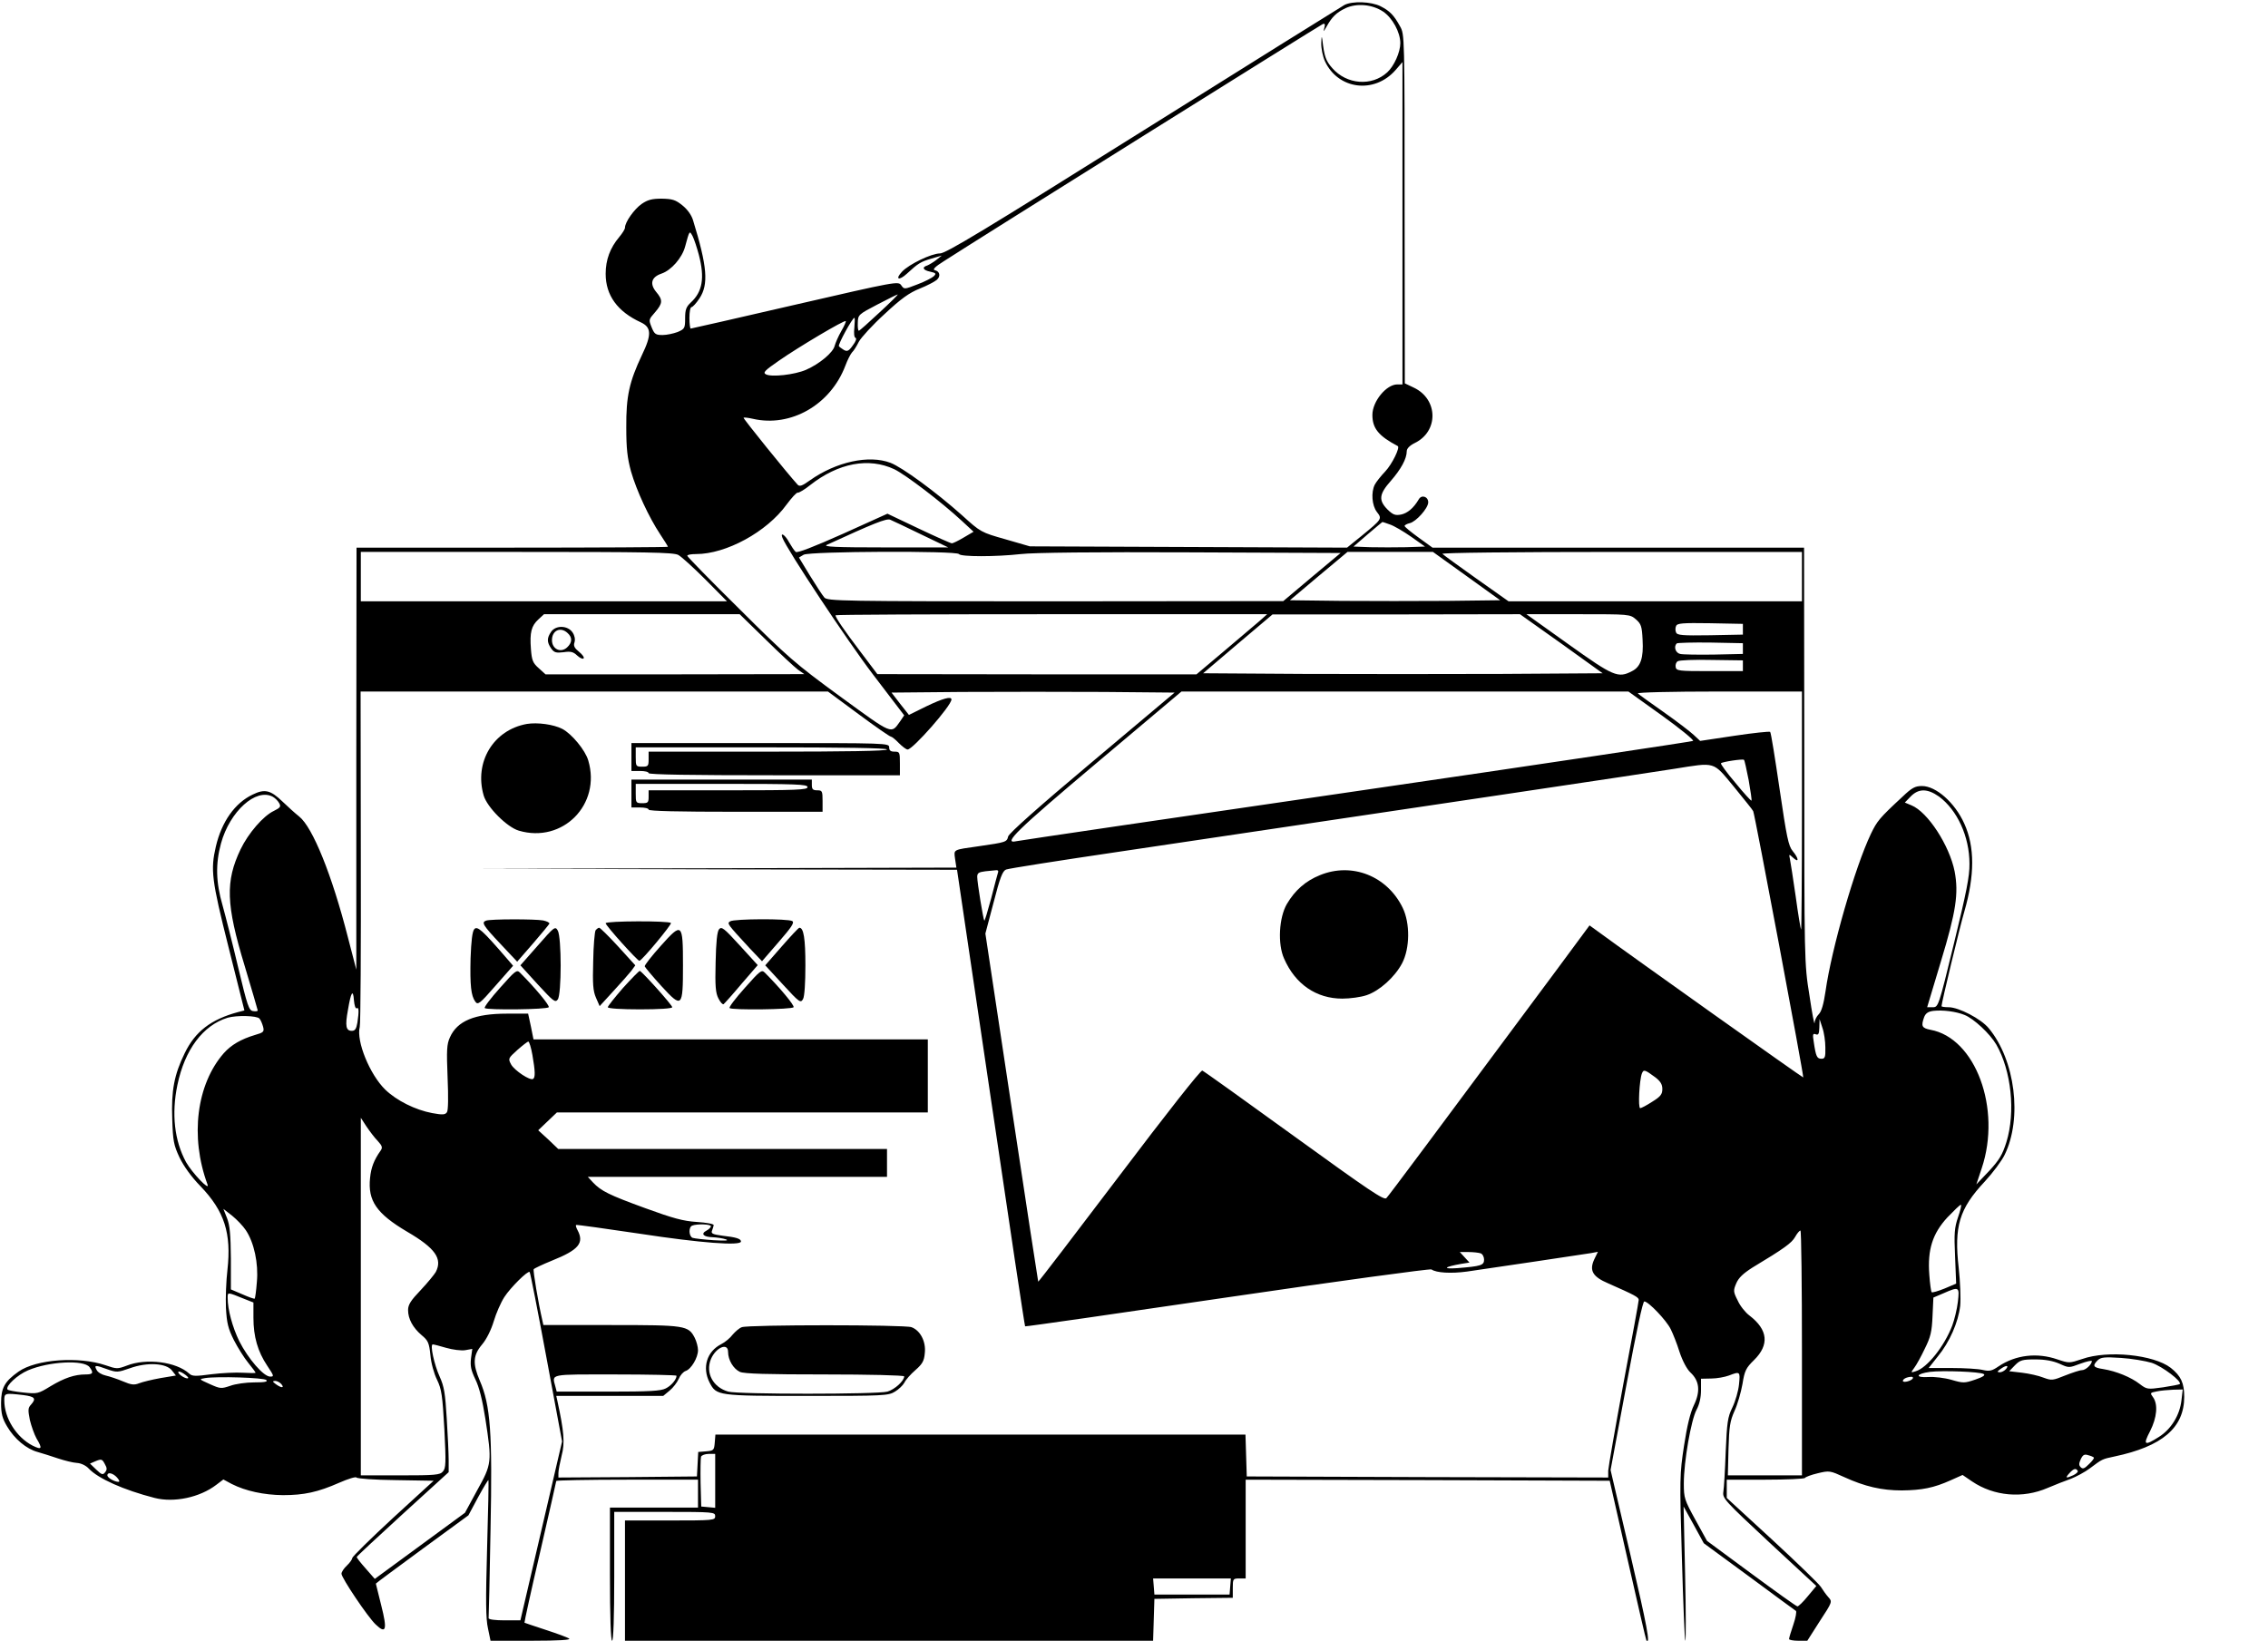 <?xml version="1.0" standalone="no"?>
<!DOCTYPE svg PUBLIC "-//W3C//DTD SVG 20010904//EN"
 "http://www.w3.org/TR/2001/REC-SVG-20010904/DTD/svg10.dtd">
<svg version="1.0" xmlns="http://www.w3.org/2000/svg"
 width="1056pt" height="764pt" viewBox="0 0 1056 764"
 preserveAspectRatio="xMidYMid meet">
<g transform="translate(0,764) scale(0.1,-0.1)"
fill="#000000" stroke="none">
<path d="M6260 7617 c-14 -8 -436 -271 -937 -585 -737 -462 -919 -572 -946
-572 -40 0 -144 -50 -177 -85 -34 -36 -15 -44 23 -9 51 47 63 55 114 70 l48
14 -25 -20 c-14 -11 -33 -22 -42 -26 -27 -8 -21 -22 13 -29 27 -6 29 -9 17
-21 -7 -7 -41 -25 -76 -38 -62 -24 -62 -24 -76 -4 -14 19 -21 18 -494 -91
-264 -61 -483 -111 -486 -111 -3 0 -6 23 -6 50 0 28 4 50 10 50 5 0 22 18 37
41 43 65 36 148 -30 363 -7 24 -26 51 -50 70 -32 26 -47 30 -96 31 -45 0 -65
-5 -94 -25 -34 -24 -77 -84 -77 -110 0 -7 -12 -26 -27 -44 -42 -50 -63 -105
-63 -171 0 -100 55 -176 164 -226 49 -23 51 -57 5 -152 -59 -125 -74 -192 -73
-337 0 -99 5 -142 22 -205 26 -90 83 -213 136 -293 20 -30 36 -56 36 -58 0 -2
-326 -4 -725 -4 l-725 0 -1 -982 0 -983 -39 150 c-74 290 -164 513 -227 563
-19 15 -53 46 -77 69 -56 54 -83 61 -140 33 -82 -39 -144 -126 -171 -242 -25
-108 -20 -154 59 -468 l74 -295 -31 -8 c-125 -34 -198 -90 -247 -191 -49 -100
-63 -175 -58 -306 3 -103 7 -122 34 -180 20 -41 55 -90 98 -134 111 -116 144
-218 125 -389 -6 -50 -9 -130 -7 -177 4 -71 10 -96 37 -150 18 -35 48 -83 67
-106 19 -23 34 -44 34 -46 0 -2 -26 -2 -59 0 -32 2 -98 -1 -146 -7 -75 -10
-90 -10 -104 3 -60 55 -200 73 -291 37 -43 -16 -47 -16 -99 2 -124 42 -323 28
-405 -30 -65 -46 -81 -76 -81 -146 0 -50 6 -72 28 -109 34 -58 90 -105 142
-119 22 -6 65 -20 95 -30 30 -10 70 -20 88 -21 19 -1 42 -12 55 -26 44 -47
163 -100 307 -137 90 -23 210 2 287 61 l33 25 39 -21 c65 -33 150 -51 238 -52
99 0 163 14 263 58 41 18 77 29 80 24 3 -5 85 -11 182 -12 l177 -3 -190 -174
c-104 -96 -189 -180 -189 -186 0 -6 -11 -22 -25 -35 -14 -13 -25 -30 -25 -38
0 -19 122 -201 159 -236 49 -47 55 -25 26 89 -14 55 -25 100 -25 101 0 2 97
73 215 160 l216 158 45 84 c25 46 47 82 48 80 2 -2 -1 -145 -6 -318 -7 -244
-6 -328 4 -372 l12 -58 191 0 c128 0 185 4 175 10 -8 6 -58 24 -110 41 -52 17
-96 32 -98 33 -1 2 31 150 73 329 41 179 75 328 75 331 0 3 149 6 330 6 l330
0 0 -65 0 -65 -205 0 -205 0 0 -310 c0 -200 4 -310 10 -310 6 0 10 107 10 300
l0 300 235 0 c228 0 235 -1 235 -20 0 -19 -7 -20 -210 -20 l-210 0 0 -280 0
-280 1230 0 1229 0 3 97 3 98 183 3 182 2 0 45 c0 43 1 45 30 45 l30 0 0 230
0 230 847 -2 848 -3 84 -370 c46 -203 85 -372 87 -374 19 -21 4 63 -75 401
l-92 393 73 392 c48 259 77 393 84 393 19 0 103 -88 123 -129 10 -20 29 -67
41 -106 14 -42 34 -80 51 -96 42 -39 47 -88 16 -152 -17 -35 -32 -97 -46 -189
-20 -131 -21 -152 -10 -520 6 -211 13 -385 16 -388 3 -3 3 137 -1 310 l-7 315
47 -85 47 -86 210 -154 c115 -85 214 -158 219 -161 4 -3 -1 -32 -12 -64 -11
-32 -20 -62 -20 -67 0 -4 19 -8 43 -8 l42 0 58 91 c59 90 59 91 40 112 -11 12
-26 34 -35 48 -9 14 -111 113 -227 220 l-211 194 0 42 0 43 179 0 c99 0 182 4
185 8 3 5 30 15 60 22 54 13 57 12 123 -18 96 -44 175 -62 268 -62 94 1 149
12 227 47 l56 25 44 -30 c102 -69 236 -81 353 -30 33 14 81 33 107 42 25 10
65 31 89 49 57 43 57 43 114 55 223 47 325 134 325 278 0 64 -15 97 -63 135
-79 61 -293 83 -412 41 -60 -20 -61 -20 -115 -2 -95 33 -195 21 -274 -32 -32
-22 -43 -24 -74 -17 -20 5 -85 9 -145 9 l-107 0 42 53 c56 68 96 160 105 237
3 34 0 113 -7 176 -22 193 2 275 121 402 37 40 79 96 93 125 83 170 49 441
-74 589 -36 44 -140 98 -187 98 -18 0 -33 2 -33 5 0 15 84 364 106 440 49 169
49 302 0 410 -44 98 -132 175 -197 175 -32 0 -47 -8 -91 -50 -108 -100 -118
-113 -147 -173 -74 -155 -183 -534 -211 -732 -9 -61 -19 -96 -32 -108 -10 -10
-19 -28 -19 -40 -1 -12 -12 46 -24 128 -24 149 -24 157 -24 1118 l-1 967 -865
0 -865 0 -65 47 c-36 26 -65 50 -65 54 0 4 11 10 24 13 30 7 86 70 86 97 0 27
-31 37 -44 14 -24 -41 -53 -65 -83 -71 -27 -5 -37 -1 -63 24 -42 43 -39 71 16
133 47 54 74 103 74 138 0 12 13 26 37 38 112 54 110 204 -4 258 l-42 20 -1
812 c0 806 0 813 -21 850 -29 53 -48 72 -91 94 -44 22 -131 25 -168 6z m180
-31 c43 -29 80 -96 80 -147 0 -42 -29 -107 -61 -136 -72 -66 -189 -57 -256 20
-30 34 -37 54 -46 132 -3 20 -4 15 -5 -15 -1 -25 7 -63 17 -85 61 -132 230
-154 329 -41 l32 37 0 -751 0 -750 -24 0 c-51 0 -116 -79 -116 -142 0 -63 29
-98 118 -145 12 -6 -26 -84 -58 -118 -21 -22 -43 -50 -49 -62 -18 -36 -13 -97
10 -127 25 -32 24 -33 -71 -111 l-68 -55 -738 3 -739 3 -114 33 c-113 32 -115
33 -202 112 -121 108 -278 223 -333 244 -100 38 -252 5 -374 -81 -36 -26 -49
-31 -58 -21 -46 50 -255 309 -252 312 2 2 21 0 43 -5 177 -41 362 65 431 247
10 27 24 54 31 62 8 7 22 30 32 50 11 20 64 78 120 129 76 71 115 99 163 118
35 14 71 33 80 41 19 17 14 40 -10 45 -11 3 3 17 43 42 151 98 1752 1099 1764
1104 10 4 12 -1 7 -19 -5 -19 -4 -18 10 6 26 47 46 66 89 87 52 24 124 18 175
-16z m-3186 -1133 c28 -107 17 -172 -38 -222 -21 -20 -26 -33 -26 -73 0 -46
-2 -50 -35 -64 -19 -7 -50 -14 -70 -14 -32 0 -38 4 -51 36 -14 35 -14 36 16
70 36 42 37 57 5 95 -31 38 -22 69 25 85 45 15 96 73 110 126 21 77 20 75 35
48 7 -14 20 -53 29 -87z m841 -268 c-49 -46 -93 -85 -96 -85 -4 0 -6 17 -5 38
1 36 3 38 91 84 50 26 92 47 95 47 3 0 -35 -38 -85 -84z m-117 -70 c-3 -27 -1
-46 5 -48 7 -2 2 -17 -12 -35 -18 -26 -26 -30 -41 -22 -10 6 -21 14 -24 18 -5
8 63 132 72 132 3 0 2 -20 0 -45z m-61 -17 c-14 -24 -27 -55 -31 -69 -7 -30
-69 -83 -133 -111 -53 -23 -161 -35 -187 -21 -15 8 -5 18 60 63 90 63 306 191
312 185 2 -2 -7 -23 -21 -47z m247 -643 c52 -25 219 -152 315 -241 l54 -50
-46 -27 c-25 -15 -50 -27 -55 -27 -5 0 -75 31 -155 69 l-145 69 -208 -94
c-137 -61 -212 -90 -219 -84 -7 6 -20 26 -31 45 -18 34 -42 50 -31 21 22 -57
303 -481 422 -637 l145 -190 -19 -28 c-43 -60 -31 -65 -278 115 -212 155 -245
184 -470 408 -134 132 -243 244 -243 248 0 5 18 8 41 8 140 0 329 103 421 230
24 32 47 58 53 56 5 -1 31 14 57 35 131 103 273 130 392 74z m126 -304 l125
-60 -295 0 c-231 0 -290 3 -270 12 218 100 277 124 295 117 11 -5 76 -35 145
-69z m2181 47 c19 -6 63 -32 99 -57 l65 -46 -88 -3 c-48 -1 -123 -1 -167 0
l-78 3 66 57 c37 31 67 57 68 57 1 1 16 -4 35 -11z m-3313 -142 c15 -8 72 -60
127 -115 l100 -101 -853 0 -852 0 0 115 0 115 725 0 c610 0 730 -2 753 -14z
m1307 4 c8 -13 172 -13 288 0 58 7 350 10 790 8 l699 -3 -134 -112 -133 -112
-1061 -1 c-998 0 -1062 1 -1076 18 -8 9 -38 55 -67 102 l-51 84 22 13 c29 16
713 19 723 3z m2363 -102 l157 -113 -248 -3 c-137 -1 -357 -1 -490 0 l-241 3
134 113 134 112 199 0 199 0 156 -112z m1562 -3 l0 -115 -683 0 -683 0 -150
106 c-82 58 -153 110 -158 115 -6 5 315 9 832 9 l842 0 0 -115z m-4825 -293
c66 -65 134 -128 150 -140 l30 -21 -602 -1 -603 0 -32 29 c-27 24 -32 36 -36
89 -6 77 2 108 35 138 l26 24 455 0 456 0 121 -118z m2298 85 c-21 -18 -95
-81 -165 -140 l-127 -107 -743 0 -743 1 -80 106 c-76 100 -115 158 -115 168 0
3 452 5 1005 5 l1005 0 -37 -33z m1407 -104 l192 -138 -466 -3 c-256 -1 -675
-1 -930 0 l-464 3 161 137 162 137 576 0 576 1 193 -137z m347 113 c24 -21 28
-32 31 -95 5 -84 -9 -126 -49 -146 -65 -34 -86 -25 -296 125 l-196 140 241 0
c239 0 241 0 269 -24z m498 -46 l0 -25 -153 -3 c-129 -2 -153 0 -158 13 -4 8
-4 22 0 30 5 13 29 15 158 13 l153 -3 0 -25z m0 -90 l0 -25 -135 -3 c-74 -1
-145 0 -157 3 -22 5 -31 34 -16 49 4 3 75 5 157 4 l151 -3 0 -25z m0 -80 l0
-25 -155 0 c-143 0 -155 1 -158 19 -2 10 2 23 10 27 7 5 78 8 158 6 l145 -2 0
-25z m-4118 -225 c78 -58 146 -105 151 -105 4 0 21 -13 37 -30 16 -16 34 -30
41 -30 24 0 204 204 204 233 0 16 -40 5 -117 -32 l-81 -40 -41 52 -40 52 329
3 c182 1 478 1 660 0 l329 -3 -384 -323 c-248 -208 -387 -332 -391 -347 -6
-26 -10 -27 -134 -45 -126 -18 -119 -14 -113 -60 l6 -40 -1114 -3 -1114 -2
1116 -3 1115 -2 157 -1062 c86 -584 158 -1063 160 -1064 1 -2 426 59 942 135
517 76 945 134 950 130 22 -16 92 -20 165 -10 113 16 540 80 578 86 l32 6 -17
-35 c-24 -52 -8 -81 65 -112 122 -54 142 -64 142 -77 0 -8 -32 -182 -71 -388
-38 -206 -70 -389 -71 -407 l0 -32 -841 2 -842 3 -3 98 -3 97 -1234 0 -1234 0
-3 -37 c-3 -36 -5 -38 -40 -41 l-37 -3 -3 -57 -3 -57 -322 -3 -323 -2 0 21 c0
12 7 48 15 81 16 59 11 113 -20 256 l-5 22 249 0 249 0 30 25 c16 13 35 38 42
54 7 17 21 33 32 37 26 8 58 62 58 97 0 15 -7 41 -15 57 -30 58 -43 60 -389
60 l-316 0 -5 23 c-18 77 -44 231 -40 237 3 4 41 22 85 40 125 50 151 82 119
142 -6 11 -9 21 -7 24 2 2 137 -17 299 -41 281 -43 469 -57 469 -36 0 13 -23
20 -86 27 -45 6 -54 10 -49 23 4 9 7 21 8 26 1 6 -33 12 -78 15 -64 4 -111 17
-240 64 -170 62 -206 80 -244 120 l-24 26 696 0 697 0 0 65 0 65 -766 0 -765
0 -46 44 -47 43 44 42 43 41 864 0 863 0 0 170 0 170 -918 0 -918 0 -12 60
-13 60 -99 0 c-150 0 -231 -34 -265 -110 -15 -33 -16 -59 -11 -187 4 -91 3
-154 -3 -162 -8 -12 -20 -13 -69 -4 -79 15 -165 58 -218 109 -72 70 -136 226
-119 292 4 15 6 372 5 794 l-1 768 1088 0 1088 0 142 -105z m3740 -6 c85 -61
151 -115 146 -119 -4 -3 -710 -109 -1568 -234 -858 -125 -1571 -230 -1583
-233 -66 -15 3 52 376 366 l393 331 1040 0 1041 0 155 -111z m653 -446 c0
-306 -2 -554 -4 -552 -2 2 -14 72 -25 154 -12 83 -24 161 -27 175 -5 24 -5 24
15 6 28 -26 27 -4 -2 31 -20 24 -28 64 -61 288 -21 143 -40 263 -44 267 -4 3
-79 -5 -166 -18 l-160 -24 -30 28 c-17 16 -80 64 -141 107 -60 42 -114 81
-119 86 -6 5 154 9 377 9 l387 0 0 -557z m-248 144 c9 -51 15 -93 13 -95 -2
-2 -36 35 -75 83 -40 47 -70 88 -67 91 7 7 101 21 107 16 3 -2 12 -45 22 -95z
m-70 -29 c46 -57 88 -108 91 -115 7 -12 237 -1236 233 -1240 -2 -2 -797 563
-948 674 l-47 34 -153 -207 c-580 -781 -781 -1051 -793 -1063 -11 -11 -78 34
-429 288 -229 166 -422 304 -428 306 -8 2 -167 -200 -387 -491 -206 -272 -375
-493 -377 -492 -1 2 -57 367 -124 812 l-122 809 38 144 c30 117 42 147 58 154
12 5 248 42 526 83 1479 220 2487 370 2585 386 195 31 179 36 277 -82z m956
-47 c85 -63 142 -186 142 -313 1 -58 -15 -136 -72 -370 -72 -296 -73 -298 -99
-298 l-26 0 64 213 c71 234 83 317 64 419 -24 121 -125 277 -201 308 l-31 13
27 28 c37 38 78 38 132 0z m-7758 -1 c11 -6 24 -19 30 -30 9 -16 5 -21 -25
-36 -49 -23 -119 -104 -155 -179 -71 -149 -68 -256 19 -542 33 -111 61 -205
61 -208 0 -4 -10 -5 -22 -3 -19 3 -26 23 -69 203 -26 110 -59 240 -73 290 -31
107 -33 193 -7 288 41 149 163 259 241 217z m3377 -352 c-2 -7 -17 -61 -32
-121 -16 -59 -30 -106 -32 -104 -5 6 -33 177 -33 204 0 18 7 22 38 26 20 2 43
4 51 5 7 1 11 -4 8 -10z m-2986 -633 c10 7 11 -14 3 -67 -5 -29 -11 -38 -26
-38 -27 0 -32 22 -18 97 14 84 24 100 28 45 2 -23 7 -40 13 -37z m7486 -31
c43 -17 119 -88 148 -138 70 -122 90 -314 47 -454 -19 -60 -33 -83 -81 -135
l-59 -62 25 75 c93 278 -29 607 -239 645 -40 8 -44 17 -29 59 7 18 19 26 43
29 45 5 106 -3 145 -19z m-7939 -17 c6 -6 13 -24 17 -38 6 -23 2 -27 -37 -38
-67 -20 -112 -47 -146 -85 -127 -145 -158 -389 -76 -611 13 -35 -72 54 -100
104 -54 100 -68 224 -40 359 34 164 119 278 234 313 41 12 137 10 148 -4z
m7291 -134 c1 -46 -2 -53 -18 -53 -21 0 -26 10 -36 78 -6 36 -4 41 9 36 13 -5
16 2 17 32 l1 39 13 -40 c8 -22 14 -64 14 -92z m-6020 -36 c13 -75 14 -104 3
-111 -14 -9 -86 39 -102 67 -15 28 -14 29 29 68 24 21 47 39 51 39 4 0 13 -28
19 -63z m5229 -104 c23 -18 32 -32 32 -54 0 -24 -8 -35 -47 -59 -26 -17 -51
-30 -56 -30 -11 0 -4 132 8 162 8 19 13 18 63 -19z m-5949 -296 c21 -23 23
-31 13 -45 -31 -44 -44 -78 -49 -127 -11 -106 30 -166 172 -250 132 -77 166
-126 134 -188 -7 -12 -38 -50 -70 -84 -46 -48 -59 -68 -59 -93 0 -41 22 -82
63 -117 30 -25 35 -35 41 -93 3 -37 17 -87 31 -115 21 -44 25 -71 34 -230 8
-158 7 -182 -7 -197 -13 -16 -36 -18 -199 -18 l-183 0 0 832 0 833 26 -40 c15
-22 38 -53 53 -68z m7358 -354 c-17 -50 -19 -76 -14 -184 l5 -126 -54 -23
c-30 -12 -57 -20 -60 -17 -3 3 -8 39 -11 81 -9 117 15 192 84 267 31 32 58 59
63 59 4 0 -2 -26 -13 -57z m-7972 -62 c38 -57 59 -154 51 -240 -3 -41 -8 -76
-10 -78 -2 -2 -28 7 -57 20 l-54 23 0 145 c-1 111 -5 154 -18 187 l-17 43 41
-32 c22 -18 51 -48 64 -68z m2165 19 c0 -5 -9 -14 -20 -20 -29 -15 -15 -30 28
-31 20 -1 48 -5 62 -10 16 -6 -3 -7 -57 -4 -45 3 -89 8 -98 11 -18 7 -20 50
-2 57 22 9 87 7 87 -3z m5080 -590 l0 -570 -172 0 -173 0 3 122 c3 105 7 131
28 178 14 30 30 86 37 125 10 62 16 75 54 112 72 71 65 141 -21 207 -19 14
-44 45 -55 70 -21 41 -21 47 -7 80 11 26 32 46 76 74 148 89 182 114 198 142
9 16 20 30 25 30 4 0 7 -256 7 -570z m-1496 464 c9 -3 16 -17 16 -29 0 -27
-14 -31 -125 -40 -72 -5 -61 6 19 20 l38 6 -23 25 -22 24 40 0 c23 0 48 -3 57
-6z m-4350 -484 l73 -392 -97 -417 -97 -416 -74 0 c-43 0 -74 4 -74 10 1 6 5
192 9 415 9 449 0 576 -50 691 -34 80 -32 118 11 169 21 25 42 68 54 108 11
37 33 87 49 112 29 45 110 125 118 117 3 -2 38 -181 78 -397z m6572 258 c-4
-34 -16 -83 -26 -110 -37 -97 -117 -197 -170 -213 -24 -8 -24 -7 -7 16 10 13
32 53 49 89 27 54 33 79 36 152 l4 86 47 20 c73 32 75 31 67 -40z m-7979 14
l43 -17 0 -71 c0 -88 20 -157 64 -223 32 -48 33 -51 14 -51 -31 0 -103 84
-144 165 -32 66 -54 147 -54 202 0 27 -2 27 77 -5z m940 -228 c31 -9 71 -14
89 -11 l33 6 -6 -44 c-4 -36 0 -55 20 -97 18 -36 33 -96 47 -185 31 -201 30
-210 -38 -332 l-57 -105 -210 -154 -210 -154 -42 48 c-24 27 -43 51 -42 54 0
3 97 93 214 200 l214 195 0 55 c0 30 -4 118 -9 195 -7 117 -12 149 -33 195
-25 55 -46 150 -32 150 4 0 32 -7 62 -16z m7942 -70 c50 -17 142 -87 130 -99
-3 -2 -38 -9 -78 -15 -72 -10 -75 -10 -109 16 -40 31 -108 59 -169 69 -47 7
-52 15 -26 41 15 14 31 16 108 11 49 -3 114 -14 144 -23z m-430 -4 c44 -20 44
-20 97 0 30 11 54 16 54 12 -1 -16 -29 -42 -46 -42 -10 0 -46 -12 -79 -25 -57
-23 -62 -24 -100 -10 -22 9 -67 19 -100 23 l-60 7 27 28 c24 24 34 27 95 27
46 0 82 -7 112 -20z m-9172 -16 c20 -27 16 -34 -19 -34 -50 0 -98 -16 -163
-55 -57 -35 -61 -36 -127 -29 -38 4 -71 10 -73 14 -10 16 46 68 95 89 98 42
261 50 287 15z m384 -16 l18 -23 -72 -12 c-39 -7 -84 -18 -99 -24 -23 -9 -36
-8 -76 9 -26 11 -62 23 -80 27 -18 4 -37 15 -42 26 -13 23 -7 24 50 3 43 -15
48 -15 105 5 80 29 170 24 196 -11z m8539 7 c-7 -8 -20 -15 -29 -15 -13 1 -13
3 3 15 26 19 42 19 26 0z m-8464 -42 c-7 -7 -46 16 -46 28 0 5 11 2 25 -7 14
-9 24 -19 21 -21z m8360 19 c10 -5 -4 -14 -39 -26 -50 -17 -56 -17 -111 -1
-31 9 -80 15 -107 13 -64 -4 -59 15 7 24 58 7 231 1 250 -10z m-1139 -48 c-3
-31 -17 -79 -31 -108 -22 -45 -25 -69 -31 -206 -3 -85 -8 -169 -11 -187 -4
-30 5 -40 214 -235 l219 -203 -40 -48 c-21 -26 -43 -47 -48 -47 -5 0 -101 69
-215 153 l-206 152 -54 98 c-51 93 -54 101 -54 170 0 102 34 295 59 342 14 26
21 58 21 92 l0 53 48 1 c26 0 63 7 82 14 52 20 53 19 47 -41z m-4947 40 c0
-17 -24 -46 -50 -59 -23 -12 -74 -15 -268 -15 l-240 0 -6 23 c-16 61 -33 57
279 57 157 0 285 -3 285 -6z m-1910 -20 c8 -8 -7 -11 -57 -11 -37 0 -87 -7
-111 -16 -42 -14 -46 -14 -95 8 -51 23 -52 23 -22 28 56 9 274 2 285 -9z
m7666 7 c-8 -12 -46 -21 -46 -11 0 9 18 18 38 19 7 1 11 -3 8 -8z m-7596 -26
c16 -19 0 -19 -26 0 -16 12 -16 14 -3 15 9 0 22 -7 29 -15z m8847 -76 c-8 -69
-48 -134 -105 -170 -68 -43 -75 -38 -41 27 32 63 38 126 13 159 -14 19 -13 20
18 26 18 4 53 7 77 8 l44 1 -6 -51z m-10049 25 c55 -7 62 -16 36 -45 -14 -15
-14 -25 -5 -71 7 -29 21 -68 31 -86 29 -48 25 -55 -19 -33 -75 39 -131 128
-131 210 0 34 1 35 88 25z m3222 -400 l0 -125 -32 3 -33 3 -3 109 c-1 61 0
116 2 123 3 7 19 13 36 13 l30 0 0 -126z m6419 109 c3 -2 -7 -16 -22 -30 -21
-21 -29 -25 -39 -15 -9 9 -9 17 0 37 10 21 17 25 35 19 12 -3 24 -8 26 -11z
m-9260 -69 c-10 -13 -16 -11 -41 13 l-29 28 28 12 c25 10 29 9 41 -14 11 -19
11 -27 1 -39z m9185 7 c3 -4 -6 -13 -20 -20 -35 -16 -40 -14 -19 9 20 22 31
25 39 11z m-9129 -31 c11 -13 14 -20 6 -20 -18 0 -51 19 -51 30 0 17 26 11 45
-10z m5183 -507 l-3 -38 -175 0 -175 0 -3 38 -3 37 181 0 181 0 -3 -37z"/>
<path d="M2566 4698 c-20 -29 -20 -48 0 -77 14 -20 23 -22 58 -18 33 5 45 2
63 -15 13 -12 26 -18 30 -14 5 4 -5 18 -21 31 -21 17 -27 28 -21 44 4 14 1 31
-9 46 -22 33 -78 35 -100 3z m76 -5 c24 -21 23 -45 -2 -68 -30 -27 -70 -7 -70
34 0 45 39 64 72 34z"/>
<path d="M2453 4269 c-156 -28 -246 -178 -201 -333 16 -55 109 -148 164 -164
204 -60 384 122 323 327 -14 48 -77 124 -121 147 -41 21 -115 31 -165 23z"/>
<path d="M2940 4115 l0 -65 40 0 c22 0 40 -4 40 -10 0 -7 202 -10 585 -10
l585 0 0 55 c0 52 -1 55 -25 55 -18 0 -25 5 -25 20 0 20 -7 20 -600 20 l-600
0 0 -65z m1190 35 c0 -7 -192 -10 -555 -10 l-555 0 0 -35 c0 -32 -2 -35 -30
-35 -29 0 -30 2 -30 45 l0 45 585 0 c383 0 585 -3 585 -10z"/>
<path d="M2940 3945 l0 -65 40 0 c22 0 40 -4 40 -10 0 -7 142 -10 405 -10
l405 0 0 50 c0 47 -2 50 -25 50 -20 0 -25 5 -25 25 l0 25 -420 0 -420 0 0 -65z
m820 30 c0 -13 -48 -15 -370 -15 l-370 0 0 -30 c0 -27 -3 -30 -30 -30 -29 0
-30 2 -30 45 l0 45 400 0 c349 0 400 -2 400 -15z"/>
<path d="M2263 3353 c-22 -8 -15 -21 66 -107 l79 -84 74 85 c40 46 74 88 76
92 1 5 -11 11 -29 15 -37 7 -248 7 -266 -1z"/>
<path d="M3400 3350 c-16 -10 -15 -11 91 -126 l57 -60 77 89 c60 69 75 91 64
98 -19 12 -270 11 -289 -1z"/>
<path d="M2820 3341 c0 -11 149 -176 157 -175 13 2 151 169 147 176 -7 11
-304 10 -304 -1z"/>
<path d="M2208 3313 c-9 -11 -14 -55 -17 -135 -3 -127 2 -174 22 -202 12 -17
21 -10 95 75 l81 92 -31 36 c-113 131 -136 151 -150 134z"/>
<path d="M2504 3237 l-81 -92 80 -88 c74 -80 82 -87 94 -71 18 24 18 290 0
321 -12 21 -16 18 -93 -70z"/>
<path d="M3348 3313 c-9 -11 -14 -58 -16 -154 -3 -111 0 -143 13 -168 9 -18
19 -29 24 -27 4 3 42 45 83 94 l76 88 -83 91 c-74 81 -85 90 -97 76z"/>
<path d="M2773 3308 c-4 -7 -10 -72 -11 -144 -3 -105 -1 -138 13 -170 l17 -39
64 70 c36 39 73 81 84 95 l18 25 -80 88 c-44 48 -84 87 -88 87 -5 0 -12 -6
-17 -12z"/>
<path d="M3076 3235 c-42 -47 -76 -90 -74 -95 2 -5 36 -46 77 -91 97 -106 101
-101 101 96 0 199 -4 202 -104 90z"/>
<path d="M3639 3232 l-76 -87 82 -89 c77 -84 83 -88 94 -68 7 12 11 75 11 157
0 124 -8 175 -28 175 -4 0 -41 -40 -83 -88z"/>
<path d="M2328 3040 c-43 -48 -75 -90 -71 -94 10 -10 291 -7 298 4 5 8 -64 91
-134 161 -15 15 -22 9 -93 -71z"/>
<path d="M3468 3040 c-43 -48 -75 -90 -71 -94 10 -10 291 -7 298 4 5 8 -64 91
-134 161 -15 15 -22 9 -93 -71z"/>
<path d="M2901 3040 c-39 -45 -71 -85 -71 -90 0 -6 62 -10 150 -10 89 0 150 4
150 10 0 10 -141 167 -151 169 -3 1 -38 -35 -78 -79z"/>
<path d="M3454 1460 c-12 -4 -31 -21 -43 -35 -11 -15 -35 -35 -53 -44 -67 -34
-90 -109 -54 -179 32 -61 36 -62 453 -62 357 0 380 1 410 20 17 10 37 29 44
42 6 13 29 39 51 58 33 29 41 43 44 80 6 53 -21 105 -62 120 -31 12 -760 12
-790 0z m-64 -115 c0 -38 25 -79 55 -93 19 -9 130 -12 395 -12 204 0 370 -4
370 -9 0 -21 -44 -61 -78 -71 -48 -13 -695 -13 -741 0 -71 20 -107 87 -81 151
23 55 80 79 80 34z"/>
<path d="M6146 3565 c-67 -27 -116 -70 -154 -134 -37 -63 -44 -187 -13 -255
52 -119 150 -186 271 -186 36 0 87 7 113 16 60 20 131 84 165 148 37 70 38
187 3 259 -72 148 -236 213 -385 152z"/>
</g>
</svg>
